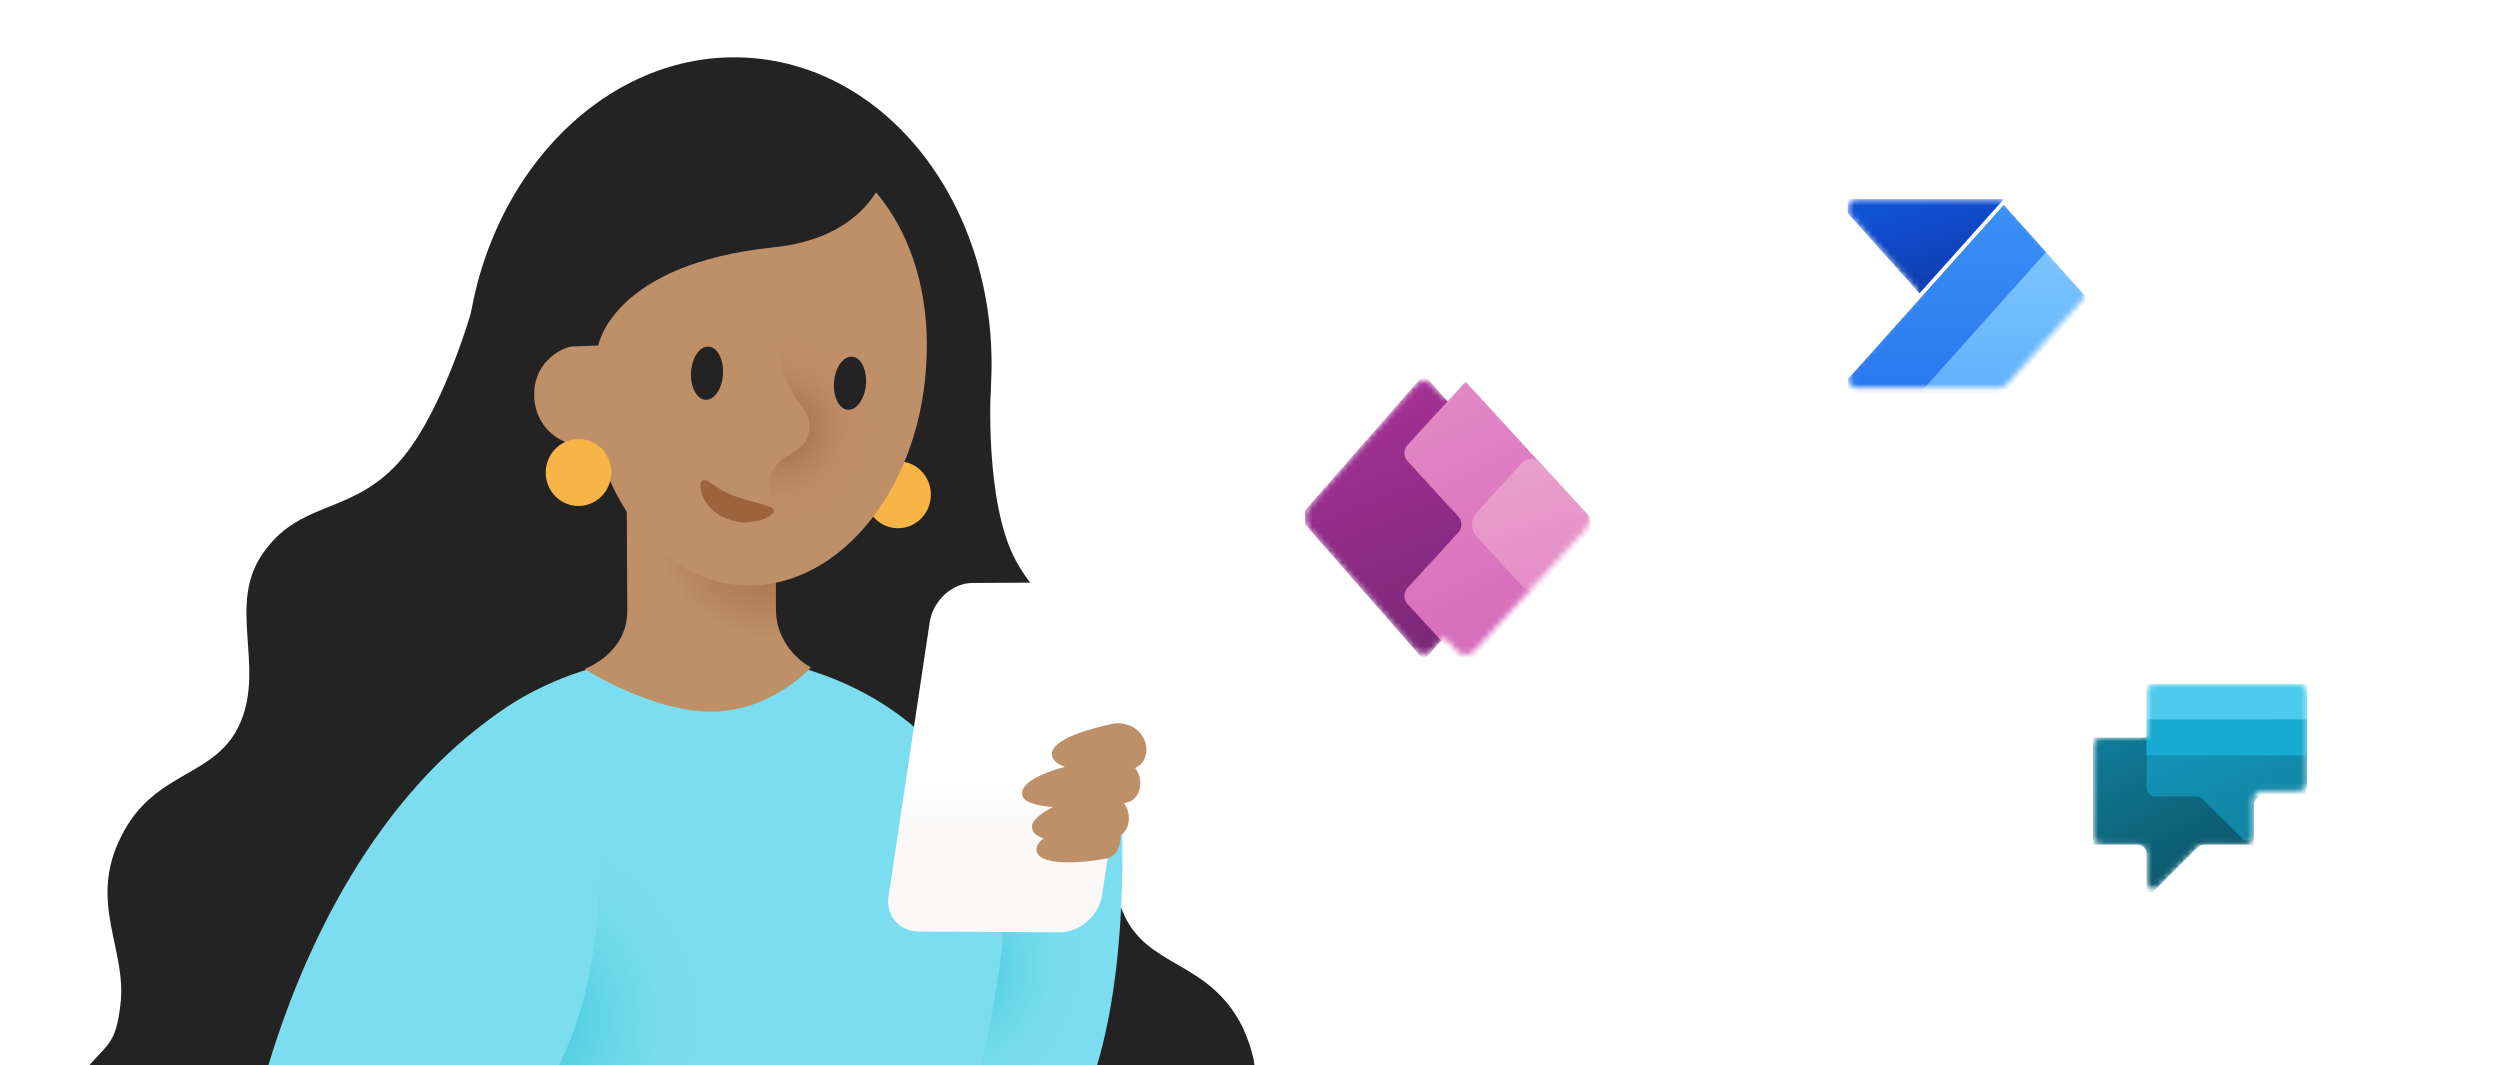 <svg width="420" height="179" viewBox="0 0 420 179" fill="none" xmlns="http://www.w3.org/2000/svg">
<g clip-path="url(#clip0)">
<path d="M208.719 172.479C202.957 161.1 192.585 162.762 188.616 153.173C185.158 144.99 189.384 136.424 186.823 128.752C188.488 125.044 189.64 121.336 188.104 116.606C184.646 106.633 176.067 103.948 170.689 94.231C165.311 84.386 166.463 64.824 166.463 64.824L148.024 61.499C148.024 61.244 148.024 61.116 148.024 61.116L138.549 59.837L98.213 52.549C98.213 52.549 97.957 53.189 97.701 54.211L79.39 51.654C79.39 51.654 74.14 70.577 66.201 78.504C58.39 86.431 50.195 84.258 44.177 92.952C38.158 101.519 44.433 111.619 40.463 121.209C36.494 130.798 25.994 129.136 20.36 140.515C14.726 151.639 21.384 159.438 20.232 168.771C19.463 175.292 18.183 175.292 14.854 179.128H210.768C210.768 178.744 210.64 178.489 210.64 178.105C210.256 176.315 209.616 174.397 208.719 172.479Z" fill="#232323"/>
<path d="M160.445 154.707C160.445 154.707 153.53 166.215 152.634 179.128H184.262C190.28 159.055 188.231 133.1 188.231 133.1L160.445 154.707Z" fill="url(#paint0_radial)"/>
<path d="M166.454 65.22C168.319 36.115 150.092 11.26 125.742 9.705C101.393 8.149 80.142 30.483 78.277 59.588C76.413 88.693 94.64 113.548 118.989 115.103C143.339 116.659 164.59 94.326 166.454 65.22Z" fill="#232323"/>
<path d="M104.744 75.308L97.445 74.797C92.963 74.541 89.506 70.577 89.762 65.975V65.591C90.018 61.116 93.987 57.664 98.597 57.92L105.896 58.431C108.201 58.559 109.994 60.605 109.866 62.906L109.225 71.217C109.097 73.646 107.048 75.436 104.744 75.308Z" fill="#BF8F68"/>
<path d="M117.165 109.83C87.329 109.83 66.585 128.497 65.817 153.046C65.561 159.95 67.482 169.284 69.53 179.129H164.927C166.847 169.284 168.768 159.95 168.64 153.046C167.744 128.497 146.872 109.83 117.165 109.83Z" fill="url(#paint1_radial)"/>
<path d="M88.866 116.607C69.275 127.475 53.781 150.234 45.073 179.001H93.86C106.024 155.731 100.518 110.214 88.866 116.607Z" fill="#7BDDEF"/>
<path d="M105.384 102.671C105.384 95.511 105.256 80.424 105.256 80.424H130.354C130.354 80.424 130.354 95.383 130.354 102.287C130.354 109.192 136.244 112.132 136.244 112.132C136.244 112.132 129.585 119.548 119.469 119.548C109.354 119.548 98.213 112.388 98.213 112.388C98.213 112.388 105.384 109.831 105.384 102.671Z" fill="url(#paint2_radial)"/>
<path d="M156.38 83.422C156.552 80.32 154.23 77.669 151.194 77.501C148.157 77.333 145.557 79.712 145.385 82.814C145.213 85.917 147.535 88.568 150.571 88.735C153.607 88.903 156.208 86.524 156.38 83.422Z" fill="#F7B548"/>
<path d="M98.725 57.792C97.189 79.145 108.713 97.3 124.463 98.323C140.213 99.346 154.17 83.108 155.579 61.756C157.116 40.404 145.463 24.294 129.713 23.143C114.091 22.12 100.262 36.44 98.725 57.792Z" fill="#BF8F68"/>
<path d="M131.506 44.75L130.737 56.129C130.481 62.011 133.042 66.358 135.091 68.787C136.244 70.194 136.5 73.262 134.707 74.924C133.811 75.819 129.841 77.481 129.457 80.166L128.433 90.651L151.994 92.441L154.683 46.924L131.506 44.75Z" fill="url(#paint3_radial)"/>
<path d="M149.817 24.549C149.817 24.549 149.433 39.508 129.969 41.554C102.823 44.367 100.518 58.047 100.518 58.047L93.091 58.303C93.091 58.303 92.195 29.919 110.25 20.33C129.713 9.973 149.817 24.549 149.817 24.549Z" fill="#232323"/>
<path d="M102.684 79.684C102.856 76.581 100.534 73.93 97.498 73.763C94.462 73.595 91.861 75.974 91.689 79.076C91.517 82.178 93.839 84.829 96.875 84.997C99.912 85.165 102.513 82.786 102.684 79.684Z" fill="#F7B548"/>
<path d="M121.467 62.844C121.604 60.376 120.512 58.309 119.029 58.227C117.547 58.145 116.234 60.08 116.097 62.547C115.96 65.015 117.051 67.082 118.534 67.164C120.017 67.246 121.33 65.312 121.467 62.844Z" fill="#232323"/>
<path d="M145.476 64.605C145.687 62.142 144.658 60.044 143.178 59.918C141.698 59.792 140.328 61.686 140.117 64.148C139.907 66.611 140.936 68.71 142.416 68.836C143.895 68.962 145.266 67.068 145.476 64.605Z" fill="#232323"/>
<path d="M154.427 156.497L177.988 156.625C181.445 156.625 184.647 153.812 185.159 150.36L192.073 104.076C192.586 100.624 190.281 97.683 186.823 97.811L163.39 97.939C159.933 97.939 156.86 100.879 156.22 104.331L149.305 150.36C148.665 153.684 150.97 156.497 154.427 156.497Z" fill="url(#paint4_linear)"/>
<path d="M192.585 125.557C192.329 122.872 189.64 121.082 186.951 121.593C183.238 122.36 176.707 124.15 176.707 126.707C176.835 130.16 187.463 130.032 190.408 129.137C191.945 128.625 192.713 127.219 192.585 125.557Z" fill="#BF8F68"/>
<path d="M191.561 131.182C191.305 128.497 188.616 126.707 185.926 127.218C182.213 127.985 171.585 129.903 171.713 133.355C171.713 136.807 186.439 135.657 189.512 134.762C190.92 134.378 191.689 132.844 191.561 131.182Z" fill="#BF8F68"/>
<path d="M189.64 137.065C189.384 134.38 186.695 132.59 184.006 133.101C180.292 133.868 173.25 136.553 173.378 138.982C173.506 142.435 184.518 141.54 187.591 140.645C189 140.261 189.768 138.727 189.64 137.065Z" fill="#BF8F68"/>
<path d="M188.232 141.028C188.488 138.343 187.207 137.576 184.774 137.831C181.317 138.215 174.53 140.005 174.146 142.434C173.634 145.886 182.982 144.864 185.927 144.224C187.207 143.969 188.104 142.69 188.232 141.028Z" fill="#BF8F68"/>
<path d="M129.457 86.559C128.433 87.326 127.28 87.582 126 87.71C124.719 87.838 123.439 87.71 122.287 87.198C121.006 86.815 119.854 85.92 119.085 85.025C118.189 84.002 117.677 82.724 117.677 81.445C117.677 81.061 117.933 80.678 118.445 80.678C118.573 80.678 118.701 80.678 118.957 80.806L119.085 80.933C120.11 81.573 120.75 82.084 121.518 82.468C122.287 82.851 122.927 83.235 123.823 83.491C124.591 83.746 125.488 84.002 126.384 84.258C127.28 84.513 128.305 84.769 129.329 85.153H129.457C129.841 85.281 130.097 85.792 129.969 86.176C129.713 86.303 129.585 86.431 129.457 86.559Z" fill="#9B643D"/>
<path d="M245.598 129.264C268.157 129.264 286.445 111.004 286.445 88.478C286.445 65.952 268.157 47.691 245.598 47.691C223.038 47.691 204.75 65.952 204.75 88.478C204.75 111.004 223.038 129.264 245.598 129.264Z" fill="white"/>
<g clip-path="url(#clip1)">
<g clip-path="url(#clip2)">
<mask id="mask0" mask-type="alpha" maskUnits="userSpaceOnUse" x="219" y="63" width="49" height="47">
<path d="M219.953 84.946C218.963 86.077 218.963 87.766 219.953 88.897L237.719 109.202C238.516 110.112 239.933 110.112 240.73 109.202L242.643 107.015L244.75 109.314C245.542 110.178 246.906 110.178 247.698 109.314L266.366 88.949C267.417 87.802 267.417 86.042 266.366 84.895L247.698 64.53C246.906 63.666 245.542 63.666 244.75 64.53L242.643 66.829L240.73 64.642C239.933 63.731 238.516 63.731 237.719 64.642L219.953 84.946Z" fill="#C4C4C4"/>
</mask>
<g mask="url(#mask0)">
<path d="M239.225 110.922L218.225 86.922L239.225 62.922L260.225 86.922L239.225 110.922Z" fill="url(#paint5_linear)"/>
<g filter="url(#filter0_dd)">
<path d="M246.225 62.922L268.225 86.922L246.225 110.922L236.463 100.273C235.763 99.509 235.763 98.335 236.463 97.57L244.986 88.273C245.687 87.509 245.687 86.335 244.986 85.57L236.463 76.273C235.763 75.509 235.763 74.335 236.463 73.57L246.225 62.922Z" fill="url(#paint6_linear)"/>
<path d="M255.75 76.53C256.543 75.665 257.906 75.665 258.699 76.53L268.225 86.922L258.699 97.314C257.906 98.178 256.543 98.178 255.75 97.314L248.083 88.949C247.031 87.802 247.031 86.042 248.083 84.895L255.75 76.53Z" fill="url(#paint7_linear)"/>
</g>
</g>
</g>
</g>
<path d="M331.39 85.536C350.838 85.536 366.604 69.794 366.604 50.376C366.604 30.957 350.838 15.215 331.39 15.215C311.942 15.215 296.177 30.957 296.177 50.376C296.177 69.794 311.942 85.536 331.39 85.536Z" fill="white"/>
<g clip-path="url(#clip3)">
<g clip-path="url(#clip4)">
<mask id="mask1" mask-type="alpha" maskUnits="userSpaceOnUse" x="310" y="33" width="41" height="33">
<path d="M335.893 33.457C336.367 33.457 336.819 33.659 337.135 34.012L349.81 48.179C350.376 48.812 350.376 49.769 349.81 50.402L337.135 64.568C336.819 64.922 336.367 65.124 335.893 65.124H312.032C310.592 65.124 309.83 63.419 310.79 62.346L322.471 49.29L310.79 36.235C309.83 35.161 310.592 33.457 312.032 33.457H335.893Z" fill="#C4C4C4"/>
</mask>
<g mask="url(#mask1)">
<path d="M336.638 33.458L322.471 49.291L308.304 33.458H336.638Z" fill="url(#paint8_linear)"/>
<g filter="url(#filter1_dd)">
<path d="M308.305 65.124L336.638 33.457L350.805 49.29L336.638 65.124H308.305Z" fill="url(#paint9_linear)"/>
<path d="M308.305 65.124L336.638 33.457L343.721 41.374L322.471 65.124H308.305Z" fill="url(#paint10_linear)"/>
</g>
</g>
</g>
</g>
<path d="M370.701 162.634C388.38 162.634 402.713 148.323 402.713 130.669C402.713 113.016 388.38 98.705 370.701 98.705C353.021 98.705 338.688 113.016 338.688 130.669C338.688 148.323 353.021 162.634 370.701 162.634Z" fill="white"/>
<g clip-path="url(#clip5)">
<mask id="mask2" mask-type="alpha" maskUnits="userSpaceOnUse" x="351" y="114" width="37" height="36">
<path d="M378.627 134.408C378.627 133.58 379.299 132.908 380.127 132.908H386.151C386.979 132.908 387.65 132.238 387.651 131.41L387.669 116.41C387.67 115.581 386.999 114.908 386.169 114.908H362.127C361.299 114.908 360.627 115.58 360.627 116.408V123.908H353.127C352.299 123.908 351.627 124.58 351.627 125.408L351.627 140.408C351.627 141.237 352.299 141.908 353.127 141.908H359.127C359.956 141.908 360.627 142.58 360.627 143.408V148.192C360.627 149.194 361.839 149.696 362.548 148.988L369.188 142.348C369.469 142.066 369.851 141.908 370.249 141.908H377.127C377.956 141.908 378.627 141.237 378.627 140.408V134.408Z" fill="#C4C4C4"/>
</mask>
<g mask="url(#mask2)">
<path fill-rule="evenodd" clip-rule="evenodd" d="M351.627 123.908L351.627 141.908H359.127C359.956 141.908 360.627 142.58 360.627 143.408V150.908L369.188 142.348C369.469 142.066 369.851 141.908 370.249 141.908H378.627L378.627 125.408C378.627 124.58 377.956 123.908 377.127 123.908H351.627Z" fill="url(#paint11_linear)"/>
<g filter="url(#filter2_dd)">
<path fill-rule="evenodd" clip-rule="evenodd" d="M387.671 114.908L387.627 132.908L380.127 132.908C379.299 132.908 378.627 133.58 378.627 134.408L378.627 139.18C378.627 140.187 377.41 140.691 376.698 139.979L370.066 133.348C369.785 133.066 369.404 132.908 369.006 132.908H362.127C361.299 132.908 360.627 132.237 360.627 131.408V114.908H387.671Z" fill="url(#paint12_linear)"/>
</g>
<rect x="360.627" y="114.908" width="27" height="6" fill="#4CCBED"/>
<rect x="360.627" y="120.908" width="27" height="6" fill="#17AAD2"/>
</g>
</g>
</g>
<defs>
<filter id="filter0_dd" x="231.938" y="59.922" width="40.287" height="56" filterUnits="userSpaceOnUse" color-interpolation-filters="sRGB">
<feFlood flood-opacity="0" result="BackgroundImageFix"/>
<feColorMatrix in="SourceAlpha" type="matrix" values="0 0 0 0 0 0 0 0 0 0 0 0 0 0 0 0 0 0 127 0"/>
<feOffset dy="0.19"/>
<feGaussianBlur stdDeviation="0.19"/>
<feColorMatrix type="matrix" values="0 0 0 0 0 0 0 0 0 0 0 0 0 0 0 0 0 0 0.24 0"/>
<feBlend mode="normal" in2="BackgroundImageFix" result="effect1_dropShadow"/>
<feColorMatrix in="SourceAlpha" type="matrix" values="0 0 0 0 0 0 0 0 0 0 0 0 0 0 0 0 0 0 127 0"/>
<feOffset dy="1"/>
<feGaussianBlur stdDeviation="2"/>
<feColorMatrix type="matrix" values="0 0 0 0 0 0 0 0 0 0 0 0 0 0 0 0 0 0 0.32 0"/>
<feBlend mode="normal" in2="effect1_dropShadow" result="effect2_dropShadow"/>
<feBlend mode="normal" in="SourceGraphic" in2="effect2_dropShadow" result="shape"/>
</filter>
<filter id="filter1_dd" x="304.971" y="30.957" width="49.167" height="38.333" filterUnits="userSpaceOnUse" color-interpolation-filters="sRGB">
<feFlood flood-opacity="0" result="BackgroundImageFix"/>
<feColorMatrix in="SourceAlpha" type="matrix" values="0 0 0 0 0 0 0 0 0 0 0 0 0 0 0 0 0 0 127 0"/>
<feOffset dy="0.158"/>
<feGaussianBlur stdDeviation="0.158"/>
<feColorMatrix type="matrix" values="0 0 0 0 0 0 0 0 0 0 0 0 0 0 0 0 0 0 0.24 0"/>
<feBlend mode="normal" in2="BackgroundImageFix" result="effect1_dropShadow"/>
<feColorMatrix in="SourceAlpha" type="matrix" values="0 0 0 0 0 0 0 0 0 0 0 0 0 0 0 0 0 0 127 0"/>
<feOffset dy="0.833"/>
<feGaussianBlur stdDeviation="1.667"/>
<feColorMatrix type="matrix" values="0 0 0 0 0 0 0 0 0 0 0 0 0 0 0 0 0 0 0.32 0"/>
<feBlend mode="normal" in2="effect1_dropShadow" result="effect2_dropShadow"/>
<feBlend mode="normal" in="SourceGraphic" in2="effect2_dropShadow" result="shape"/>
</filter>
<filter id="filter2_dd" x="357.627" y="112.658" width="33.044" height="31.404" filterUnits="userSpaceOnUse" color-interpolation-filters="sRGB">
<feFlood flood-opacity="0" result="BackgroundImageFix"/>
<feColorMatrix in="SourceAlpha" type="matrix" values="0 0 0 0 0 0 0 0 0 0 0 0 0 0 0 0 0 0 127 0"/>
<feOffset dy="0.142"/>
<feGaussianBlur stdDeviation="0.142"/>
<feColorMatrix type="matrix" values="0 0 0 0 0 0 0 0 0 0 0 0 0 0 0 0 0 0 0.24 0"/>
<feBlend mode="normal" in2="BackgroundImageFix" result="effect1_dropShadow"/>
<feColorMatrix in="SourceAlpha" type="matrix" values="0 0 0 0 0 0 0 0 0 0 0 0 0 0 0 0 0 0 127 0"/>
<feOffset dy="0.75"/>
<feGaussianBlur stdDeviation="1.5"/>
<feColorMatrix type="matrix" values="0 0 0 0 0 0 0 0 0 0 0 0 0 0 0 0 0 0 0.32 0"/>
<feBlend mode="normal" in2="effect1_dropShadow" result="effect2_dropShadow"/>
<feBlend mode="normal" in="SourceGraphic" in2="effect2_dropShadow" result="shape"/>
</filter>
<radialGradient id="paint0_radial" cx="0" cy="0" r="1" gradientUnits="userSpaceOnUse" gradientTransform="translate(158.631 162.278) scale(22.775 22.741)">
<stop stop-color="#28C2D1"/>
<stop offset="0.087" stop-color="#35C6D6"/>
<stop offset="0.329" stop-color="#53D0E1"/>
<stop offset="0.566" stop-color="#69D7E9"/>
<stop offset="0.793" stop-color="#77DCED"/>
<stop offset="1" stop-color="#7BDDEF"/>
</radialGradient>
<radialGradient id="paint1_radial" cx="0" cy="0" r="1" gradientUnits="userSpaceOnUse" gradientTransform="translate(85.732 171.18) scale(31.614 31.567)">
<stop stop-color="#28C2D1"/>
<stop offset="0.087" stop-color="#35C6D6"/>
<stop offset="0.329" stop-color="#53D0E1"/>
<stop offset="0.566" stop-color="#69D7E9"/>
<stop offset="0.793" stop-color="#77DCED"/>
<stop offset="1" stop-color="#7BDDEF"/>
</radialGradient>
<radialGradient id="paint2_radial" cx="0" cy="0" r="1" gradientUnits="userSpaceOnUse" gradientTransform="translate(129.415 88.018) rotate(180) scale(19.379 19.35)">
<stop stop-color="#9B643D"/>
<stop offset="0.882" stop-color="#BA8A63"/>
<stop offset="1" stop-color="#BF8F68"/>
</radialGradient>
<radialGradient id="paint3_radial" cx="0" cy="0" r="1" gradientUnits="userSpaceOnUse" gradientTransform="translate(131.407 72.16) rotate(11.531) scale(14.438 15.2)">
<stop offset="0" stop-color="#9B643D"/>
<stop offset="0.882" stop-color="#BA8A63" stop-opacity="0.118"/>
<stop offset="1" stop-color="#BF8F68" stop-opacity="0"/>
</radialGradient>
<linearGradient id="paint4_linear" x1="170.604" y1="139.467" x2="170.604" y2="130.676" gradientUnits="userSpaceOnUse">
<stop stop-color="#FAF9F8"/>
<stop offset="1" stop-color="white"/>
</linearGradient>
<linearGradient id="paint5_linear" x1="254.725" y1="110.922" x2="226.725" y2="42.422" gradientUnits="userSpaceOnUse">
<stop stop-color="#742774"/>
<stop offset="1" stop-color="#BB35A4"/>
</linearGradient>
<linearGradient id="paint6_linear" x1="235.225" y1="62.922" x2="258.225" y2="110.922" gradientUnits="userSpaceOnUse">
<stop stop-color="#E48CC7"/>
<stop offset="1" stop-color="#D467B9"/>
</linearGradient>
<linearGradient id="paint7_linear" x1="250.225" y1="77.422" x2="257.225" y2="98.922" gradientUnits="userSpaceOnUse">
<stop stop-color="#E9A1CB"/>
<stop offset="1" stop-color="#E48CC7"/>
</linearGradient>
<linearGradient id="paint8_linear" x1="328.304" y1="52.208" x2="322.471" y2="33.458" gradientUnits="userSpaceOnUse">
<stop stop-color="#0D36A5"/>
<stop offset="1" stop-color="#1152D4"/>
</linearGradient>
<linearGradient id="paint9_linear" x1="329.555" y1="33.457" x2="329.555" y2="65.124" gradientUnits="userSpaceOnUse">
<stop stop-color="#84CAFF"/>
<stop offset="1" stop-color="#61B1FB"/>
</linearGradient>
<linearGradient id="paint10_linear" x1="326.013" y1="33.457" x2="326.013" y2="65.124" gradientUnits="userSpaceOnUse">
<stop stop-color="#3B90F5"/>
<stop offset="1" stop-color="#2A78EE"/>
</linearGradient>
<linearGradient id="paint11_linear" x1="355.752" y1="123.908" x2="372.627" y2="156.533" gradientUnits="userSpaceOnUse">
<stop stop-color="#117B97"/>
<stop offset="1" stop-color="#0A4A5C"/>
</linearGradient>
<linearGradient id="paint12_linear" x1="374.127" y1="122.408" x2="385.377" y2="149.033" gradientUnits="userSpaceOnUse">
<stop stop-color="#1392B4"/>
<stop offset="1" stop-color="#117B97"/>
</linearGradient>
<clipPath id="clip0">
<rect width="420" height="179" fill="white"/>
</clipPath>
<clipPath id="clip1">
<rect width="52.093" height="52.073" fill="white" transform="translate(219.225 62.922)"/>
</clipPath>
<clipPath id="clip2">
<rect width="48" height="48" fill="white" transform="translate(219.225 62.922)"/>
</clipPath>
<clipPath id="clip3">
<rect width="43.411" height="43.394" fill="white" transform="translate(310.388 29.291)"/>
</clipPath>
<clipPath id="clip4">
<rect width="40" height="40" fill="white" transform="translate(310.388 29.291)"/>
</clipPath>
<clipPath id="clip5">
<rect width="36" height="36" fill="white" transform="translate(351.628 113.908)"/>
</clipPath>
</defs>
</svg>
